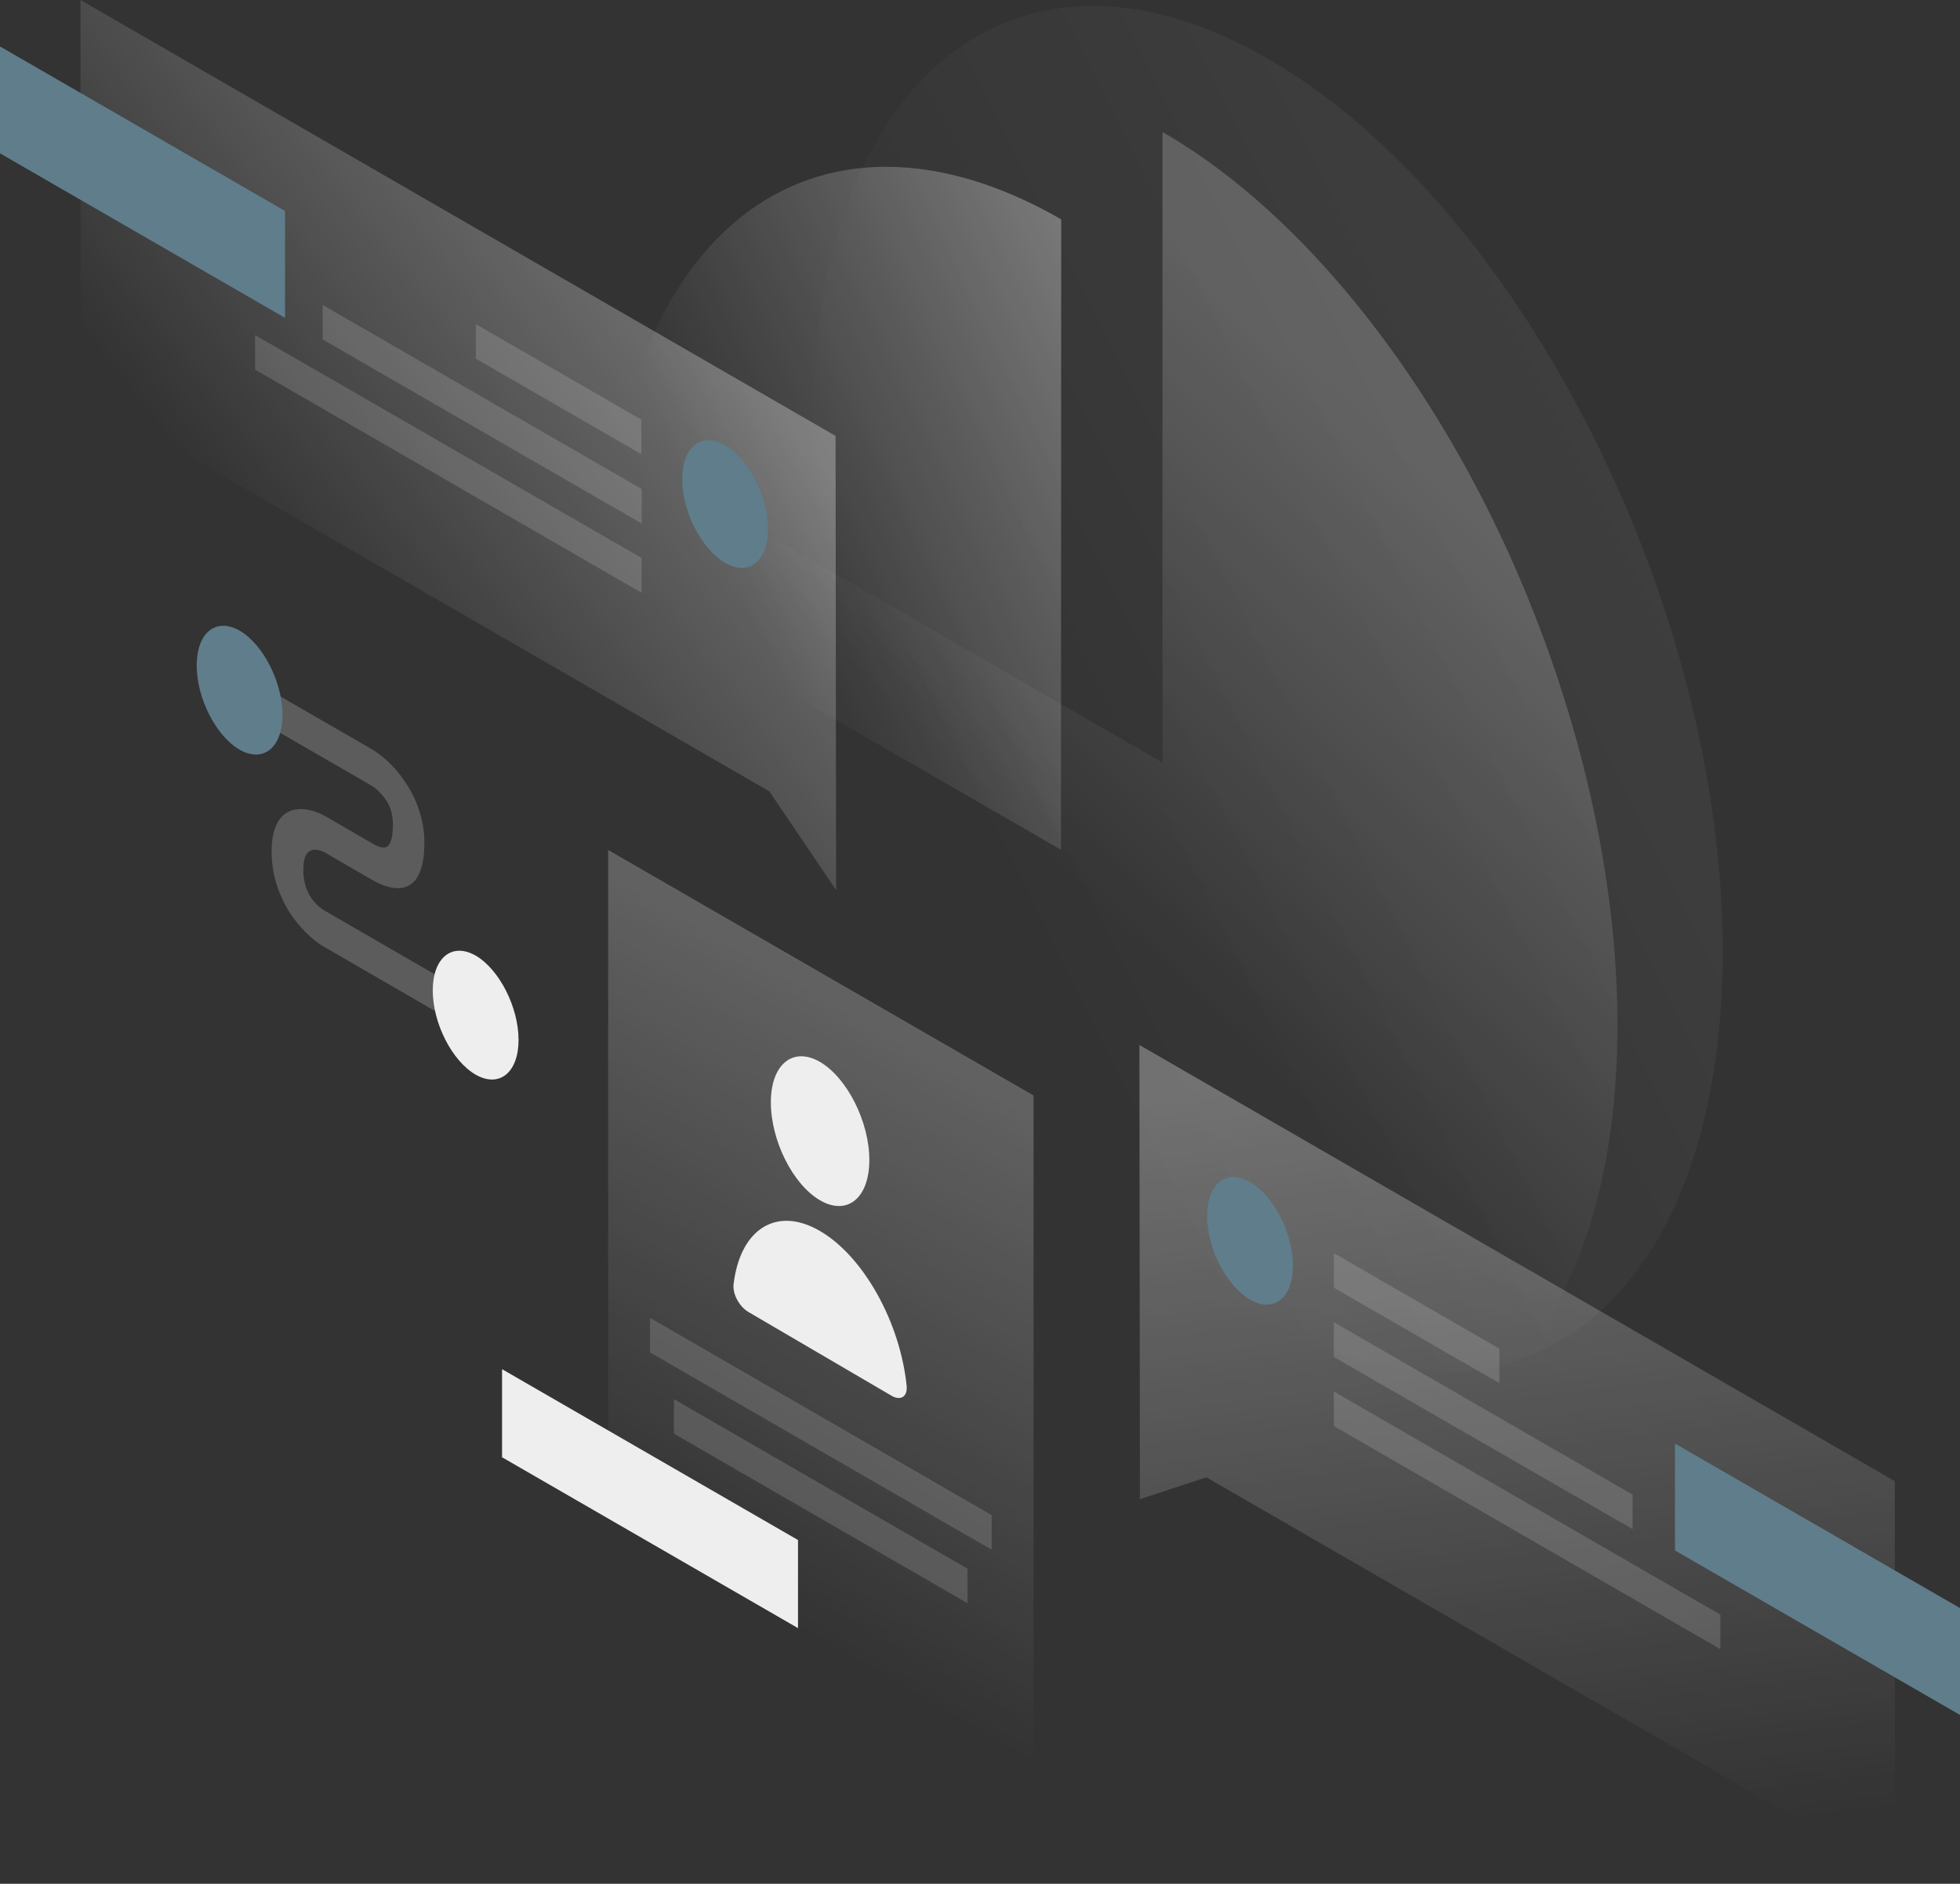 <svg width="514" height="494" viewBox="0 0 514 494" fill="none" xmlns="http://www.w3.org/2000/svg">
<rect x="0" y="0" width="514" height="494" fill="#333333" stroke="none"/>
<path opacity="0.07" d="M451.764 249.596C451.764 340.94 398.313 384.082 332.416 346.066C266.519 308.051 213.135 203.126 213.135 111.849C213.135 20.506 266.585 -22.636 332.483 15.379C398.38 53.395 451.764 158.253 451.764 249.596Z" fill="url(#paint0_linear_92_673)"/>
<path opacity="0.4" d="M278.3 57.522C262.591 48.468 247.082 43.808 232.638 43.741C218.194 43.674 205.014 48.268 193.898 57.256C182.782 66.244 173.996 79.36 168.005 95.937C162.015 112.515 158.886 132.288 158.886 153.992L278.234 222.833L278.3 57.522Z" fill="url(#paint1_linear_92_673)"/>
<path opacity="0.2" d="M185.511 131.09C185.511 163.779 192.5 199.797 205.613 234.55C218.726 269.303 237.364 301.26 259.13 326.36C280.896 351.459 304.925 368.569 328.089 375.56C351.253 382.55 372.487 379.088 389.194 365.573C405.902 352.058 417.217 329.156 421.877 299.795C426.47 270.368 424.14 235.749 415.087 200.33C406.035 164.911 390.792 130.224 371.156 100.731C351.52 71.237 328.489 48.202 304.859 34.62V199.997L185.511 131.09Z" fill="url(#paint2_linear_92_673)"/>
<path opacity="0.3" d="M219.126 114.312L21.101 0L21.167 103.261L201.753 207.52L219.259 233.418L219.126 114.312Z" fill="url(#paint3_linear_92_673)"/>
<path d="M0 40.212V12.184L74.75 55.325V83.354L0 40.212Z" fill="#607D8B"/>
<path opacity="0.15" d="M168.205 110.051L124.806 85.019V94.073L168.205 119.106V110.051Z" fill="white"/>
<path opacity="0.15" d="M168.271 128.227L84.601 79.959V89.013L168.271 137.281V128.227Z" fill="white"/>
<path opacity="0.15" d="M168.271 146.336L66.896 87.881V96.936L168.271 155.457V146.336Z" fill="white"/>
<path d="M178.921 125.697C178.921 134.219 183.98 144.006 190.17 147.601C196.361 151.196 201.42 147.201 201.42 138.679C201.42 130.158 196.361 120.371 190.17 116.776C183.914 113.181 178.921 117.175 178.921 125.697Z" fill="#607D8B"/>
<path opacity="0.3" d="M298.802 274.03L496.893 388.409L496.96 491.67L316.374 387.41L298.935 393.136L298.802 274.03Z" fill="url(#paint4_linear_92_673)"/>
<path d="M439.25 406.585V378.556L514 421.697V449.726L439.25 406.585Z" fill="#607D8B"/>
<path opacity="0.15" d="M349.789 328.623L393.188 353.656V362.71L349.789 337.678V328.623Z" fill="white"/>
<path opacity="0.15" d="M349.789 346.732L428.134 391.938V400.992L349.789 355.853V346.732Z" fill="white"/>
<path opacity="0.15" d="M349.789 364.907L451.164 423.428V432.483L349.789 373.962V364.907Z" fill="white"/>
<path d="M339.072 331.885C339.072 340.407 334.013 344.402 327.823 340.807C321.632 337.212 316.573 327.425 316.573 318.903C316.573 310.381 321.632 306.386 327.823 309.982C334.013 313.577 339.072 323.364 339.072 331.885Z" fill="#607D8B"/>
<path opacity="0.3" d="M159.485 222.899L271.044 287.279V494L159.485 429.62V222.899Z" fill="url(#paint5_linear_92_673)"/>
<path opacity="0.15" d="M170.468 345.6L260.062 397.33V406.385L170.468 354.655V345.6Z" fill="white"/>
<path opacity="0.15" d="M176.725 366.905L253.738 411.378V420.432L176.725 375.959V366.905Z" fill="white"/>
<path d="M209.274 403.855L131.661 359.049V382.151L209.274 426.957V403.855Z" fill="#EEEEEE"/>
<path d="M227.979 304.19C227.979 314.176 222.188 318.903 215.065 314.775C207.943 310.647 202.152 299.13 202.152 289.077C202.152 279.09 207.943 274.363 215.065 278.491C222.188 282.685 227.979 294.203 227.979 304.19Z" fill="#EEEEEE"/>
<path d="M215.065 322.831C203.55 316.107 194.031 322.431 192.367 336.879C192.101 339.409 193.965 342.737 196.294 344.069L233.836 366.039C236.166 367.371 238.029 366.306 237.763 363.443C236.099 346.932 226.581 329.555 215.065 322.831Z" fill="#EEEEEE"/>
<path opacity="0.2" d="M97.382 205.989L68.893 189.544V179.957L97.382 196.402C99.712 197.733 103.106 200.463 105.968 204.657C109.097 209.118 111.293 214.777 111.293 220.902C111.293 227.693 109.563 231.554 106.301 232.619C103.239 233.618 99.578 231.887 97.382 230.622L85.667 223.831L85.6 223.765C84.602 223.166 83.004 222.566 81.74 222.966C80.674 223.299 79.543 224.297 79.543 228.092C79.543 231.887 80.741 234.151 81.673 235.549C82.871 237.28 84.469 238.478 85.467 239.011L85.6 239.077L121.411 259.783V269.37L85.866 248.798C83.404 247.533 79.876 244.803 76.814 240.542C73.486 235.815 71.222 229.89 71.222 223.299C71.222 216.708 73.486 213.379 76.747 212.447C79.809 211.581 83.337 212.846 85.8 214.311L97.382 221.035C99.046 222.034 100.311 222.433 101.176 222.167C101.842 221.967 103.04 221.035 103.04 216.175C103.04 212.979 102.041 210.915 101.043 209.584C99.845 207.786 98.314 206.521 97.382 205.989Z" fill="white"/>
<path d="M74.085 187.48C74.085 196.069 69.026 200.13 62.836 196.601C56.645 193.006 51.586 183.153 51.586 174.498C51.586 165.909 56.645 161.848 62.836 165.377C69.026 168.972 74.085 178.892 74.085 187.48Z" fill="#607D8B"/>
<path d="M135.988 272.699C135.988 281.287 130.93 285.348 124.739 281.82C118.549 278.224 113.49 268.371 113.49 259.716C113.49 251.128 118.549 247.066 124.739 250.595C130.93 254.19 135.988 264.11 135.988 272.699Z" fill="#EEEEEE"/>
<defs>
<linearGradient id="paint0_linear_92_673" x1="475.744" y1="109.614" x2="254.78" y2="219.205" gradientUnits="userSpaceOnUse">
<stop stop-color="white"/>
<stop offset="1" stop-color="white" stop-opacity="0"/>
</linearGradient>
<linearGradient id="paint1_linear_92_673" x1="329.017" y1="95.292" x2="195.321" y2="158.235" gradientUnits="userSpaceOnUse">
<stop stop-color="white"/>
<stop offset="1" stop-color="white" stop-opacity="0"/>
</linearGradient>
<linearGradient id="paint2_linear_92_673" x1="391.328" y1="141.336" x2="293.509" y2="242.314" gradientUnits="userSpaceOnUse">
<stop stop-color="white"/>
<stop offset="1" stop-color="white" stop-opacity="0"/>
</linearGradient>
<linearGradient id="paint3_linear_92_673" x1="175.955" y1="72.97" x2="73.664" y2="153.044" gradientUnits="userSpaceOnUse">
<stop stop-color="white"/>
<stop offset="1" stop-color="white" stop-opacity="0"/>
</linearGradient>
<linearGradient id="paint4_linear_92_673" x1="383.909" y1="277.395" x2="409.526" y2="485.133" gradientUnits="userSpaceOnUse">
<stop stop-color="white"/>
<stop offset="1" stop-color="white" stop-opacity="0"/>
</linearGradient>
<linearGradient id="paint5_linear_92_673" x1="282.993" y1="241.119" x2="183.938" y2="412.696" gradientUnits="userSpaceOnUse">
<stop stop-color="white"/>
<stop offset="1" stop-color="white" stop-opacity="0"/>
</linearGradient>
</defs>
</svg>
